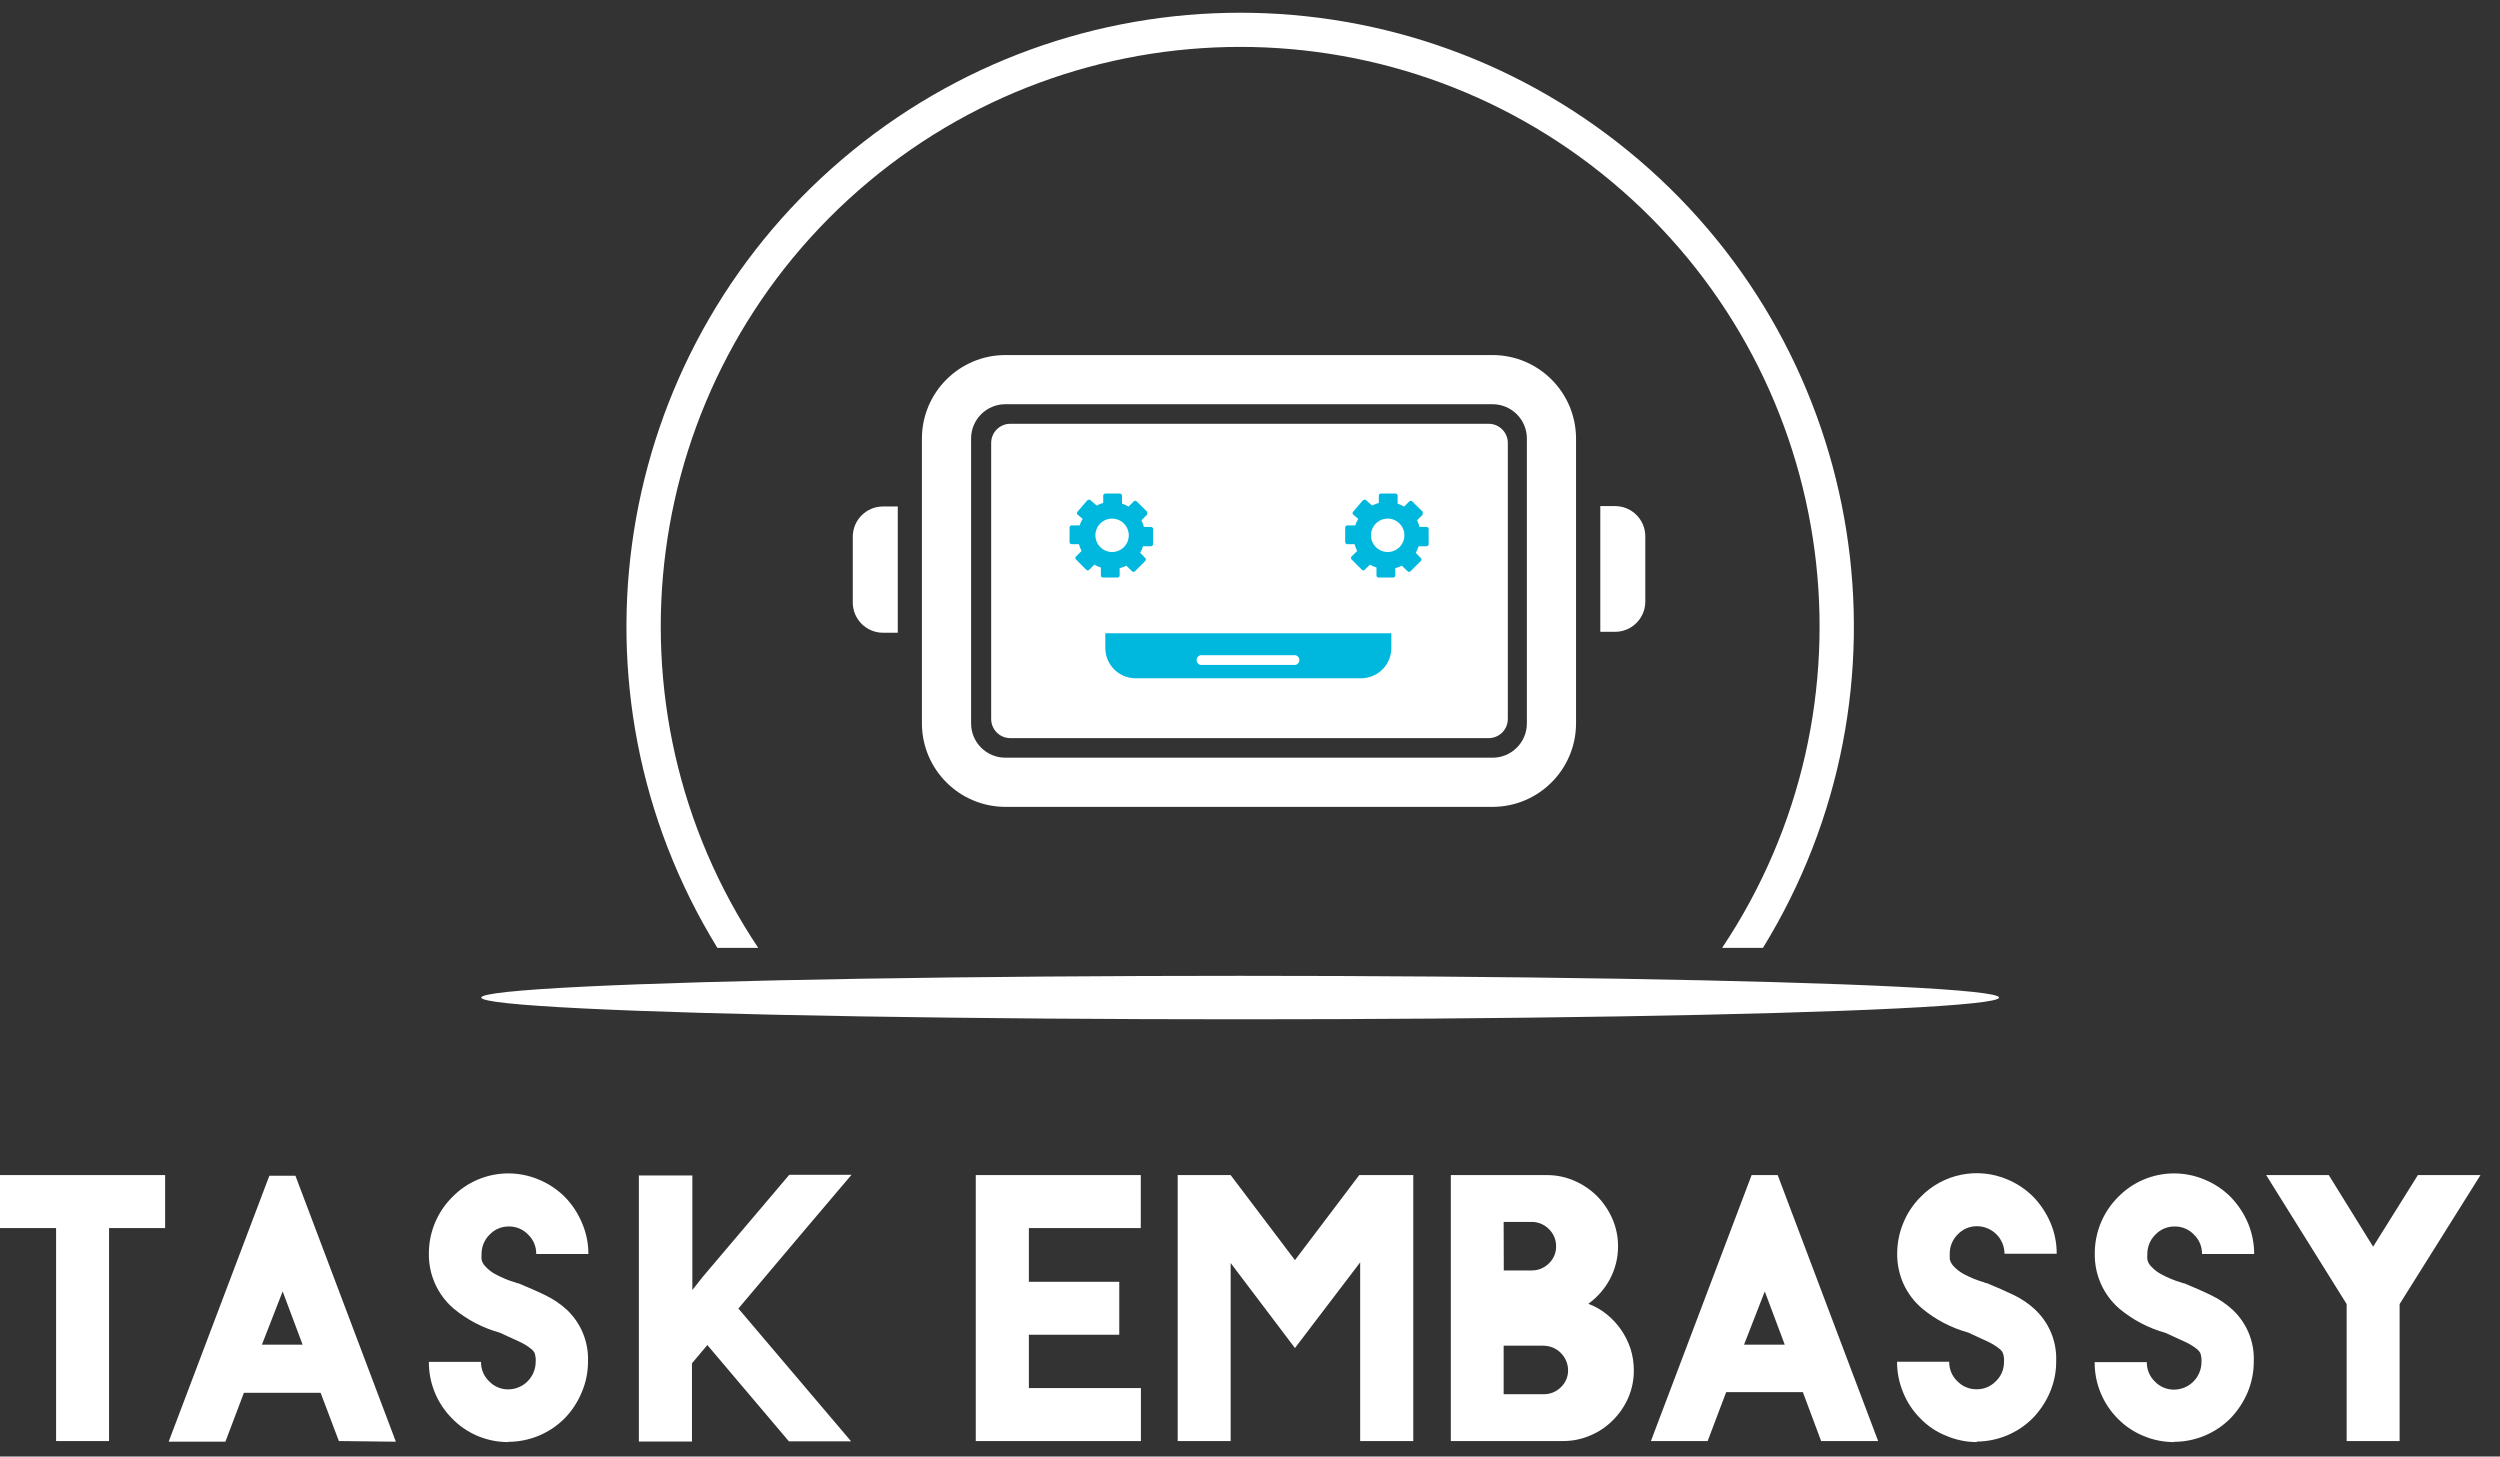 <?xml version="1.0" encoding="UTF-8"?>
<svg width="115px" height="67px" viewBox="0 0 115 67" version="1.1" xmlns="http://www.w3.org/2000/svg" xmlns:xlink="http://www.w3.org/1999/xlink">
    <rect x="0" y="0" width="115" height="67" fill="#333333" stroke="none"/>
    <title>logo</title>
    <g id="Page-2" stroke="none" stroke-width="1" fill="none" fill-rule="evenodd">
        <g id="logo" fill-rule="nonzero">
            <path d="M7.596,56.49 L5.016,56.49 L5.016,66.288 L2.58,66.288 L2.58,56.49 L-2.06057393e-13,56.49 L-2.06057393e-13,54.054 L7.596,54.054 L7.596,56.49 Z M15.588,66.288 L14.748,64.068 L11.22,64.068 L10.368,66.318 L7.758,66.318 L12.39,54.084 L13.59,54.084 L18.21,66.318 L15.588,66.288 Z M12.048,61.854 L13.92,61.854 L13.002,59.406 L13.002,59.406 L12.048,61.854 Z M33.966,60.192 L39.15,66.3 L36.288,66.3 L32.538,61.872 L31.83,62.712 L31.83,66.312 L29.388,66.312 L29.388,54.072 L31.848,54.072 L31.848,59.34 L32.322,58.74 L36.306,54.042 L39.168,54.042 L37.02,56.574 L37.02,56.574 L33.966,60.192 Z M47.328,56.49 L47.328,58.962 L51.486,58.962 L51.486,61.398 L47.328,61.398 L47.328,63.852 L52.482,63.852 L52.482,66.288 L44.886,66.288 L44.886,54.054 L52.476,54.054 L52.476,56.49 L47.328,56.49 Z M65.01,54.054 L65.01,66.288 L62.568,66.288 L62.568,58.068 L59.568,62.01 L56.61,58.098 L56.61,66.288 L54.174,66.288 L54.174,54.054 L56.61,54.054 L59.568,57.966 L62.526,54.054 L62.526,54.054 L62.526,54.054 L65.01,54.054 Z M73.068,59.976 C73.372,60.089 73.656,60.252 73.908,60.456 C74.414,60.865 74.793,61.411 75,62.028 C75.104,62.352 75.156,62.69 75.156,63.03 C75.16,63.467 75.072,63.901 74.898,64.302 C74.729,64.687 74.489,65.037 74.19,65.334 C73.895,65.631 73.544,65.868 73.158,66.03 C72.755,66.205 72.319,66.292 71.88,66.288 L66.738,66.288 L66.738,54.054 L71.154,54.054 C71.592,54.052 72.025,54.142 72.426,54.318 C72.813,54.485 73.165,54.723 73.464,55.02 C73.76,55.32 73.997,55.672 74.166,56.058 C74.342,56.459 74.432,56.892 74.43,57.33 C74.432,57.855 74.304,58.372 74.058,58.836 C73.817,59.287 73.476,59.677 73.062,59.976 L73.068,59.976 Z M69.174,58.44 L70.458,58.44 C70.755,58.444 71.041,58.327 71.25,58.116 C71.466,57.912 71.585,57.627 71.58,57.33 C71.584,57.032 71.465,56.745 71.25,56.538 C71.041,56.326 70.756,56.207 70.458,56.208 L69.168,56.208 L69.174,58.44 Z M71.01,64.134 C71.307,64.138 71.593,64.021 71.802,63.81 C72.017,63.608 72.136,63.325 72.132,63.03 C72.126,62.412 71.628,61.912 71.01,61.902 L69.168,61.902 L69.168,64.134 L71.004,64.134 L71.01,64.134 Z M83.772,66.288 L82.932,64.038 L79.404,64.038 L78.552,66.288 L75.942,66.288 L80.574,54.054 L81.774,54.054 L86.394,66.288 L83.772,66.288 Z M80.226,61.854 L82.098,61.854 L81.18,59.406 L81.18,59.406 L80.226,61.854 Z M90.954,66.336 C90.47,66.338 89.99,66.242 89.544,66.054 C89.091,65.877 88.682,65.605 88.344,65.256 C87.999,64.915 87.727,64.506 87.546,64.056 C87.359,63.607 87.263,63.126 87.264,62.64 L89.664,62.64 C89.657,62.977 89.792,63.301 90.036,63.534 C90.266,63.775 90.585,63.91 90.918,63.906 C91.255,63.913 91.579,63.778 91.812,63.534 C92.056,63.301 92.191,62.977 92.184,62.64 C92.196,62.497 92.176,62.354 92.124,62.22 C92.092,62.157 92.047,62.102 91.992,62.058 C91.809,61.91 91.607,61.787 91.392,61.692 L90.534,61.296 C89.75,61.079 89.021,60.697 88.398,60.174 C88.04,59.865 87.753,59.482 87.558,59.052 C87.364,58.618 87.266,58.147 87.27,57.672 C87.27,57.186 87.365,56.705 87.552,56.256 C87.734,55.806 88.006,55.398 88.35,55.056 C89.385,53.992 90.967,53.673 92.334,54.252 C92.783,54.438 93.191,54.711 93.534,55.056 C93.869,55.405 94.137,55.811 94.326,56.256 C94.515,56.704 94.611,57.186 94.608,57.672 L92.208,57.672 C92.205,56.974 91.64,56.409 90.942,56.406 C90.609,56.402 90.29,56.537 90.06,56.778 C89.82,57.013 89.685,57.336 89.688,57.672 C89.684,57.754 89.684,57.836 89.688,57.918 C89.717,58.039 89.777,58.151 89.862,58.242 C89.998,58.39 90.159,58.513 90.336,58.608 C90.632,58.767 90.943,58.893 91.266,58.986 L91.326,59.016 L91.374,59.016 C91.836,59.208 92.256,59.388 92.628,59.568 C92.978,59.736 93.301,59.954 93.588,60.216 C94.257,60.831 94.621,61.708 94.584,62.616 C94.588,63.102 94.492,63.584 94.302,64.032 C94.114,64.477 93.846,64.884 93.51,65.232 C92.824,65.922 91.891,66.31 90.918,66.312 L90.954,66.336 Z M23.382,66.336 C22.898,66.338 22.418,66.242 21.972,66.054 C21.532,65.87 21.134,65.599 20.802,65.256 C20.109,64.565 19.722,63.625 19.728,62.646 L22.128,62.646 C22.121,62.983 22.256,63.307 22.5,63.54 C22.728,63.779 23.045,63.914 23.376,63.912 C24.074,63.909 24.639,63.344 24.642,62.646 C24.652,62.504 24.634,62.361 24.588,62.226 C24.554,62.163 24.507,62.108 24.45,62.064 C24.268,61.914 24.066,61.791 23.85,61.698 L22.986,61.302 C22.202,61.084 21.474,60.702 20.85,60.18 C20.127,59.551 19.717,58.636 19.728,57.678 C19.722,56.699 20.109,55.759 20.802,55.068 C21.135,54.725 21.532,54.452 21.972,54.264 C22.873,53.881 23.891,53.881 24.792,54.264 C25.241,54.45 25.649,54.723 25.992,55.068 C26.327,55.415 26.593,55.822 26.778,56.268 C26.969,56.716 27.067,57.197 27.066,57.684 L24.666,57.684 C24.673,57.347 24.538,57.023 24.294,56.79 C24.061,56.546 23.737,56.411 23.4,56.418 C23.069,56.416 22.752,56.551 22.524,56.79 C22.284,57.025 22.149,57.348 22.152,57.684 C22.145,57.766 22.145,57.848 22.152,57.93 C22.175,58.054 22.236,58.167 22.326,58.254 C22.461,58.403 22.622,58.527 22.8,58.62 C23.094,58.779 23.403,58.906 23.724,58.998 L23.79,59.028 L23.838,59.028 C24.3,59.22 24.72,59.4 25.086,59.58 C25.437,59.749 25.762,59.967 26.052,60.228 C26.719,60.844 27.082,61.721 27.048,62.628 C27.05,63.115 26.952,63.597 26.76,64.044 C26.577,64.49 26.31,64.898 25.974,65.244 C25.286,65.935 24.351,66.324 23.376,66.324 L23.382,66.336 Z M100.014,66.336 C99.53,66.338 99.05,66.242 98.604,66.054 C98.163,65.875 97.762,65.607 97.428,65.268 C96.735,64.577 96.348,63.637 96.354,62.658 L98.754,62.658 C98.747,62.995 98.882,63.319 99.126,63.552 C99.354,63.791 99.671,63.926 100.002,63.924 C100.7,63.921 101.265,63.356 101.268,62.658 C101.278,62.516 101.26,62.373 101.214,62.238 C101.18,62.177 101.135,62.122 101.082,62.076 C100.899,61.928 100.697,61.805 100.482,61.71 L99.618,61.314 C98.834,61.096 98.106,60.714 97.482,60.192 C96.759,59.563 96.349,58.648 96.36,57.69 C96.349,56.708 96.734,55.763 97.428,55.068 C97.761,54.725 98.158,54.452 98.598,54.264 C99.499,53.881 100.517,53.881 101.418,54.264 C101.867,54.45 102.275,54.723 102.618,55.068 C102.953,55.417 103.221,55.823 103.41,56.268 C103.597,56.717 103.692,57.198 103.692,57.684 L101.292,57.684 C101.299,57.347 101.164,57.023 100.92,56.79 C100.687,56.546 100.363,56.411 100.026,56.418 C99.695,56.416 99.378,56.551 99.15,56.79 C98.91,57.025 98.775,57.348 98.778,57.684 C98.771,57.766 98.771,57.848 98.778,57.93 C98.801,58.054 98.862,58.167 98.952,58.254 C99.087,58.403 99.248,58.527 99.426,58.62 C99.72,58.779 100.029,58.906 100.35,58.998 L100.416,59.028 L100.464,59.028 C100.926,59.22 101.346,59.4 101.712,59.58 C102.063,59.749 102.388,59.967 102.678,60.228 C103.347,60.843 103.711,61.72 103.674,62.628 C103.675,63.114 103.579,63.595 103.392,64.044 C103.204,64.489 102.936,64.896 102.6,65.244 C101.912,65.935 100.977,66.324 100.002,66.324 L100.014,66.336 Z M110.382,59.988 L110.382,66.288 L107.946,66.288 L107.946,59.988 L104.244,54.054 L107.124,54.054 L109.164,57.348 L111.222,54.054 L114.102,54.054 L110.382,59.988 Z" id="Shape" fill="#FFFFFF"></path>
            <g id="Icon" transform="translate(21.6, 0)">
                <path d="M46.878,19.494 L24.876,19.494 C24.391,19.494 23.997,19.885 23.994,20.37 L23.994,33.078 C23.997,33.563 24.391,33.954 24.876,33.954 L46.878,33.954 C47.363,33.954 47.757,33.563 47.76,33.078 L47.76,20.37 C47.757,19.885 47.363,19.494 46.878,19.494 L46.878,19.494 Z" id="Path" fill="#FFFFFF"></path>
                <path d="M47.082,37.116 L24.648,37.116 C22.529,37.113 20.811,35.395 20.808,33.276 L20.808,20.172 C20.811,18.053 22.529,16.335 24.648,16.332 L47.058,16.332 C49.177,16.335 50.895,18.053 50.898,20.172 L50.898,33.276 C50.895,35.386 49.192,37.1 47.082,37.116 L47.082,37.116 Z M24.648,18.594 C23.776,18.594 23.07,19.3 23.07,20.172 L23.07,33.276 C23.07,34.148 23.776,34.854 24.648,34.854 L47.058,34.854 C47.93,34.854 48.636,34.148 48.636,33.276 L48.636,20.172 C48.636,19.3 47.93,18.594 47.058,18.594 L24.648,18.594 Z" id="Shape" fill="#FFFFFF"></path>
                <path d="M29.244,29.13 L42.402,29.13 L42.402,29.808 C42.402,30.178 42.255,30.533 41.992,30.794 C41.73,31.056 41.374,31.202 41.004,31.2 L30.636,31.2 C29.867,31.2 29.244,30.577 29.244,29.808 L29.244,29.13 L29.244,29.13 Z" id="Path" fill="#00B8DE"></path>
                <path d="M50.145,25.149 L55.953,25.149 L55.953,25.827 C55.953,26.596 55.33,27.219 54.561,27.219 L51.561,27.219 C50.792,27.219 50.169,26.596 50.169,25.827 L50.169,25.149 L50.145,25.149 Z" id="Path" fill="#FFFFFF" transform="translate(53.049, 26.184) rotate(-90) translate(-53.049, -26.184) "></path>
                <path d="M17.175,25.167 L20.175,25.167 C20.944,25.167 21.567,25.79 21.567,26.559 L21.567,27.237 L15.759,27.237 L15.759,26.559 C15.759,25.79 16.382,25.167 17.151,25.167 L17.175,25.167 Z" id="Path" fill="#FFFFFF" transform="translate(18.663, 26.202) rotate(-90) translate(-18.663, -26.202) "></path>
                <path d="M37.908,30.588 L33.708,30.588 C33.619,30.603 33.529,30.563 33.48,30.488 C33.431,30.412 33.431,30.314 33.48,30.238 C33.529,30.163 33.619,30.123 33.708,30.138 L37.908,30.138 C37.997,30.123 38.087,30.163 38.136,30.238 C38.185,30.314 38.185,30.412 38.136,30.488 C38.087,30.563 37.997,30.603 37.908,30.588 L37.908,30.588 Z" id="Path" fill="#FFFFFF"></path>
                <path d="M31.356,24.24 L31.02,24.24 C30.994,24.134 30.955,24.031 30.906,23.934 L31.164,23.676 C31.172,23.655 31.172,23.631 31.164,23.61 C31.173,23.587 31.173,23.561 31.164,23.538 L30.69,23.064 C30.651,23.028 30.591,23.028 30.552,23.064 L30.312,23.304 C30.217,23.247 30.117,23.201 30.012,23.166 L30.012,22.8 C30.012,22.747 29.969,22.704 29.916,22.704 L29.244,22.704 C29.191,22.704 29.148,22.747 29.148,22.8 L29.148,23.136 C29.044,23.164 28.943,23.205 28.848,23.256 L28.542,22.992 C28.519,22.983 28.493,22.983 28.47,22.992 C28.445,22.998 28.422,23.01 28.404,23.028 L27.966,23.538 C27.931,23.575 27.931,23.633 27.966,23.67 L28.2,23.868 C28.143,23.963 28.097,24.063 28.062,24.168 L27.696,24.168 C27.643,24.168 27.6,24.211 27.6,24.264 L27.6,24.936 C27.6,24.989 27.643,25.032 27.696,25.032 L28.032,25.032 C28.06,25.14 28.101,25.245 28.152,25.344 L27.894,25.602 C27.876,25.619 27.865,25.643 27.865,25.668 C27.865,25.693 27.876,25.717 27.894,25.734 L28.368,26.208 C28.385,26.228 28.41,26.24 28.437,26.24 C28.464,26.24 28.489,26.228 28.506,26.208 L28.74,25.974 C28.835,26.029 28.935,26.073 29.04,26.106 L29.04,26.472 C29.04,26.525 29.083,26.568 29.136,26.568 L29.808,26.568 C29.861,26.568 29.904,26.525 29.904,26.472 L29.904,26.136 C30.012,26.11 30.117,26.071 30.216,26.022 L30.474,26.28 C30.511,26.315 30.569,26.315 30.606,26.28 L31.08,25.806 C31.1,25.789 31.112,25.764 31.112,25.737 C31.112,25.71 31.1,25.685 31.08,25.668 L30.846,25.428 C30.903,25.334 30.948,25.233 30.978,25.128 L31.344,25.128 C31.397,25.128 31.44,25.085 31.44,25.032 L31.44,24.36 C31.447,24.333 31.442,24.304 31.426,24.281 C31.41,24.257 31.384,24.243 31.356,24.24 Z M29.556,25.392 C29.132,25.392 28.788,25.048 28.788,24.624 C28.788,24.2 29.132,23.856 29.556,23.856 C29.98,23.856 30.324,24.2 30.324,24.624 C30.324,24.832 30.24,25.031 30.091,25.176 C29.941,25.32 29.74,25.398 29.532,25.392 L29.556,25.392 Z" id="Shape" fill="#00B8DE"></path>
                <path d="M44.034,24.24 L43.698,24.24 C43.672,24.134 43.633,24.031 43.584,23.934 L43.842,23.676 C43.85,23.655 43.85,23.631 43.842,23.61 C43.851,23.587 43.851,23.561 43.842,23.538 L43.362,23.064 C43.325,23.029 43.267,23.029 43.23,23.064 L42.99,23.304 C42.895,23.248 42.794,23.202 42.69,23.166 L42.69,22.8 C42.69,22.747 42.647,22.704 42.594,22.704 L41.922,22.704 C41.869,22.704 41.826,22.747 41.826,22.8 L41.826,23.136 C41.72,23.165 41.618,23.206 41.52,23.256 L41.22,22.992 C41.197,22.983 41.171,22.983 41.148,22.992 C41.123,22.998 41.1,23.01 41.082,23.028 L40.644,23.538 C40.609,23.575 40.609,23.633 40.644,23.67 L40.878,23.868 C40.821,23.963 40.775,24.063 40.74,24.168 L40.374,24.168 C40.321,24.168 40.278,24.211 40.278,24.264 L40.278,24.936 C40.278,24.989 40.321,25.032 40.374,25.032 L40.71,25.032 C40.738,25.14 40.779,25.245 40.83,25.344 L40.572,25.602 C40.554,25.619 40.543,25.643 40.543,25.668 C40.543,25.693 40.554,25.717 40.572,25.734 L41.046,26.208 C41.062,26.228 41.086,26.24 41.112,26.24 C41.138,26.24 41.162,26.228 41.178,26.208 L41.418,25.974 C41.513,26.029 41.613,26.073 41.718,26.106 L41.718,26.472 C41.718,26.525 41.761,26.568 41.814,26.568 L42.486,26.568 C42.539,26.568 42.582,26.525 42.582,26.472 L42.582,26.136 C42.688,26.111 42.791,26.072 42.888,26.022 L43.152,26.28 C43.189,26.315 43.247,26.315 43.284,26.28 L43.758,25.806 C43.778,25.789 43.79,25.764 43.79,25.737 C43.79,25.71 43.778,25.685 43.758,25.668 L43.524,25.428 C43.579,25.333 43.623,25.232 43.656,25.128 L44.022,25.128 C44.075,25.128 44.118,25.085 44.118,25.032 L44.118,24.36 C44.125,24.333 44.12,24.304 44.104,24.281 C44.088,24.257 44.062,24.243 44.034,24.24 L44.034,24.24 Z M42.234,25.392 C41.81,25.392 41.466,25.048 41.466,24.624 C41.466,24.2 41.81,23.856 42.234,23.856 C42.658,23.856 43.002,24.2 43.002,24.624 C43.002,24.832 42.918,25.031 42.769,25.176 C42.619,25.32 42.418,25.398 42.21,25.392 L42.234,25.392 Z" id="Shape" fill="#00B8DE"></path>
                <path d="M13.278,43.602 C5.857,32.48 7.825,17.581 17.879,8.768 C27.934,-0.046 42.962,-0.046 53.017,8.768 C63.071,17.581 65.039,32.48 57.618,43.602 L59.496,43.602 C66.775,31.764 64.355,16.389 53.793,7.359 C43.23,-1.672 27.666,-1.672 17.103,7.359 C6.541,16.389 4.121,31.764 11.4,43.602 L13.278,43.602 Z" id="Path" fill="#FFFFFF"></path>
                <ellipse id="Oval" fill="#FFFFFF" cx="35.448" cy="45.888" rx="34.908" ry="1"></ellipse>
            </g>
        </g>
    </g>
</svg>